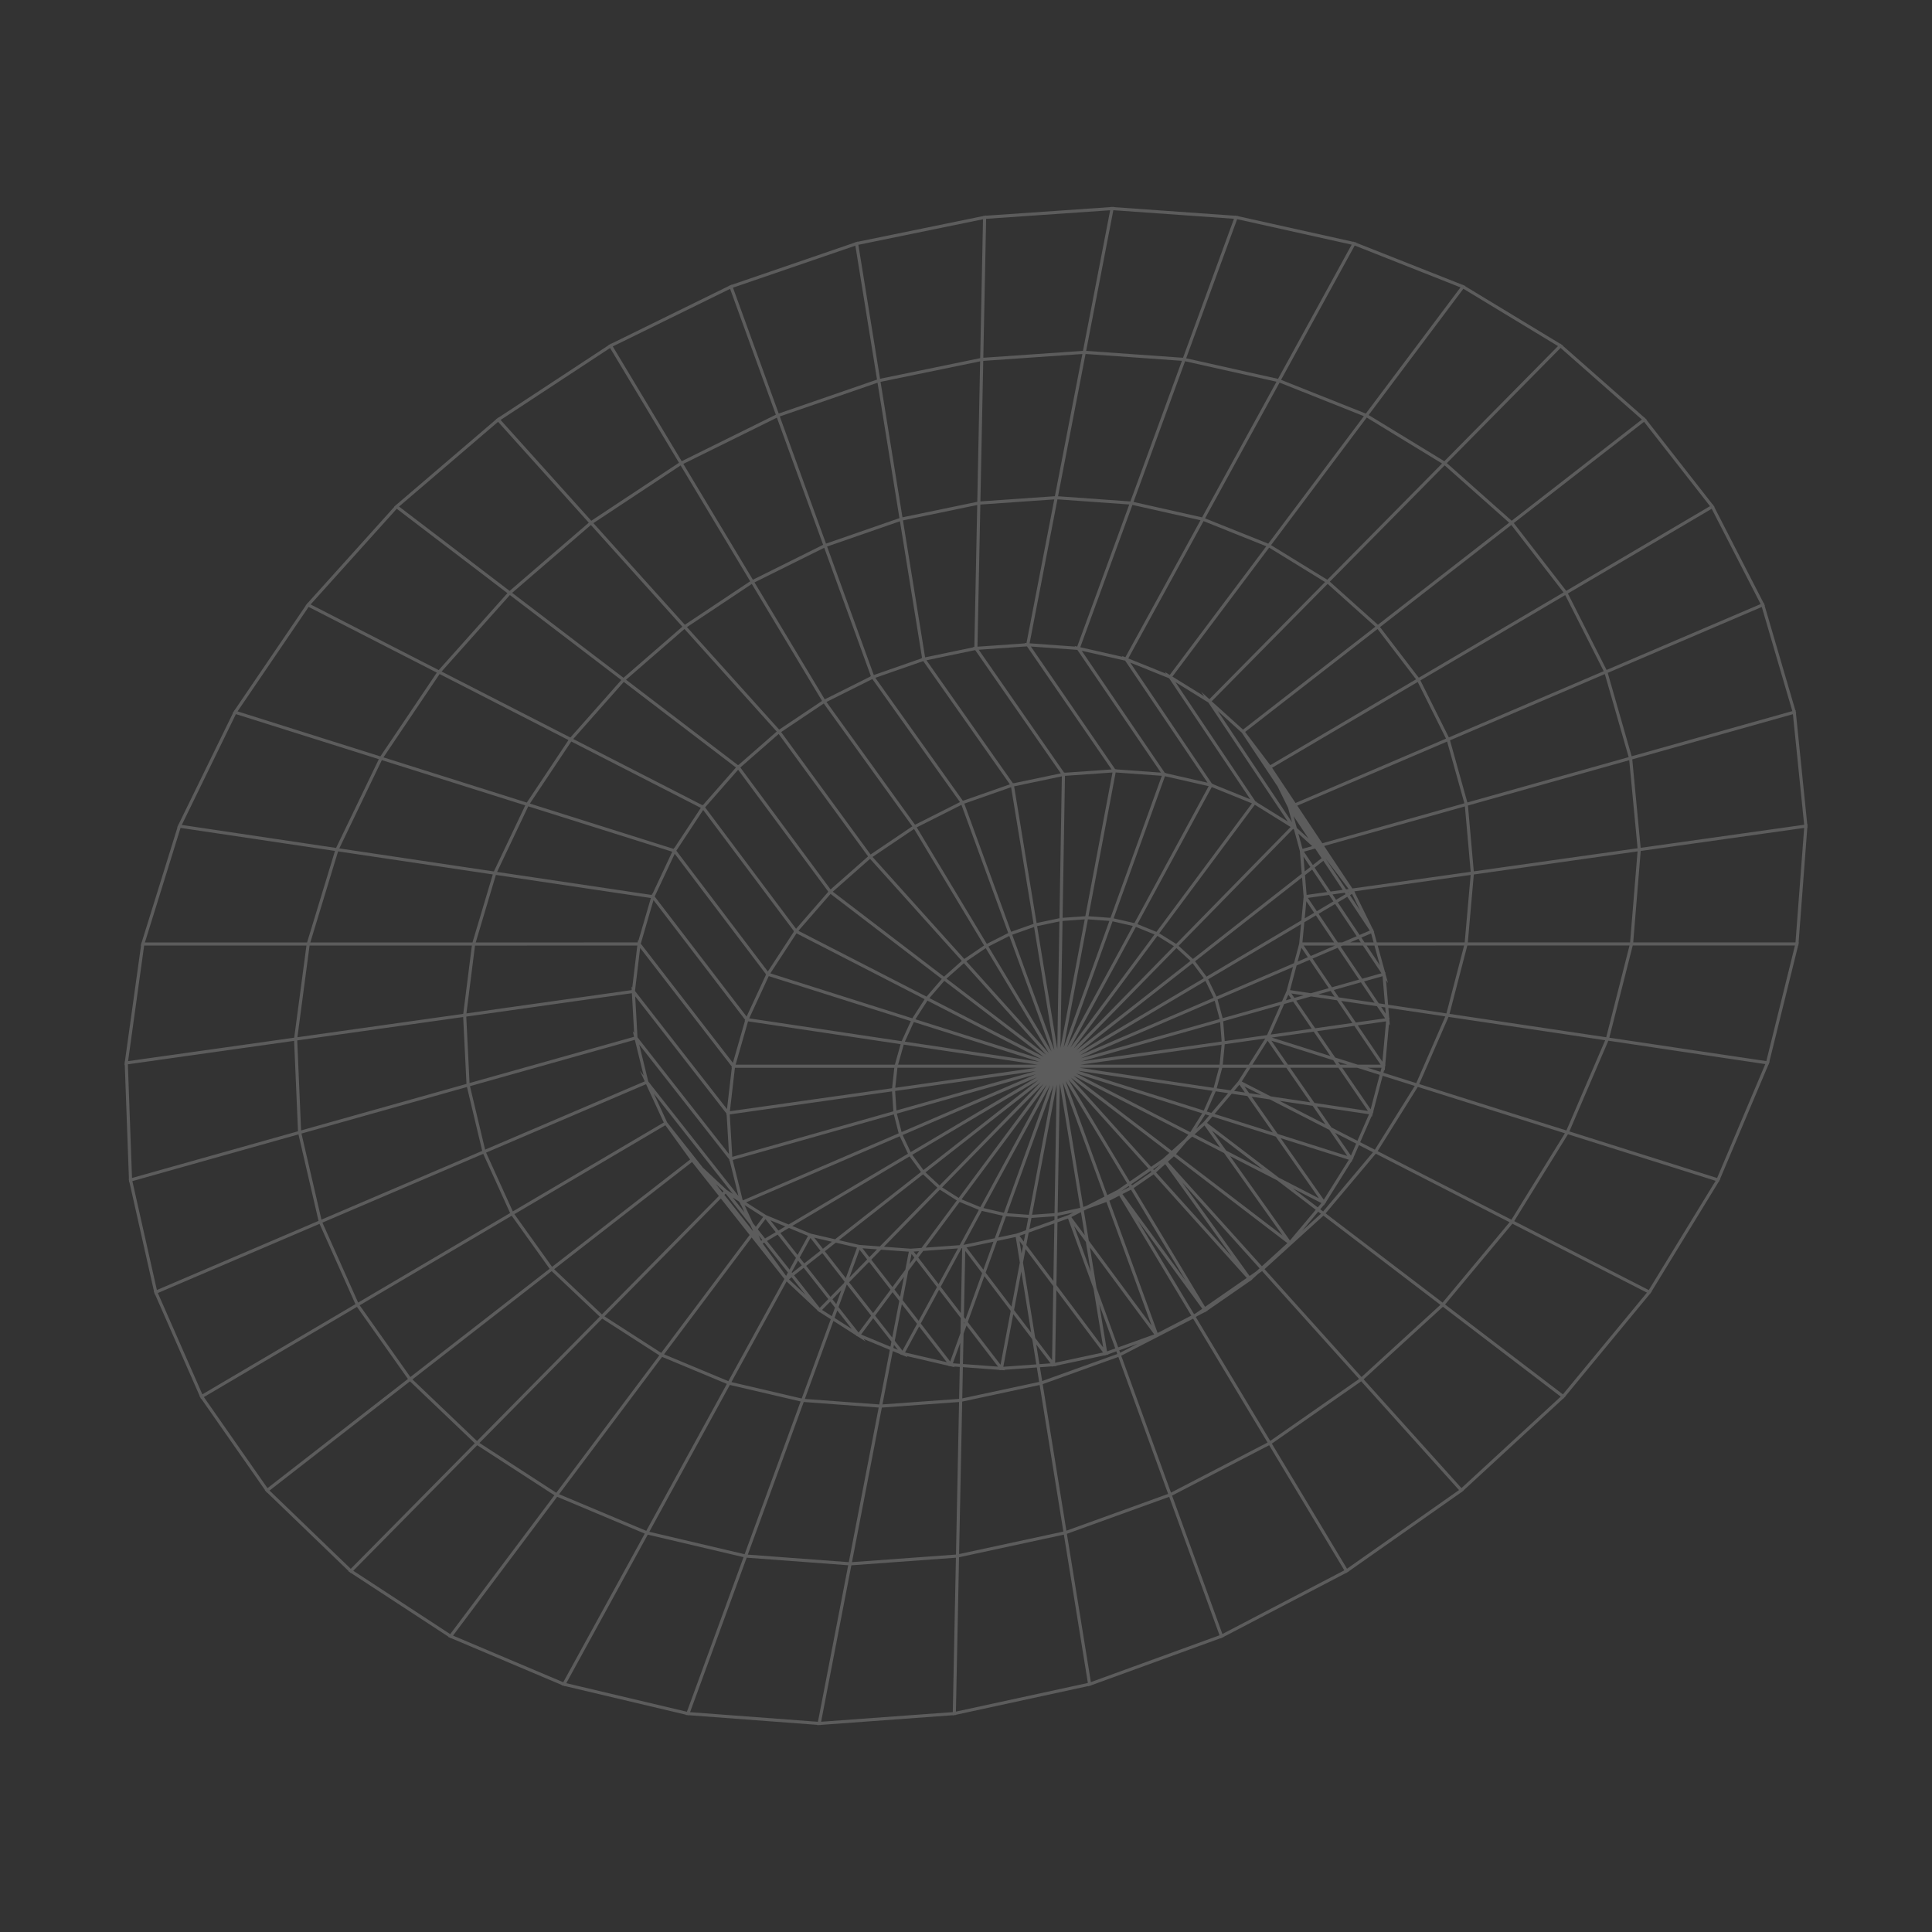 <svg width="630" height="630" viewBox="0 0 630 630" fill="none" xmlns="http://www.w3.org/2000/svg">
<rect x="0" y="0" width="630" height="630" fill="#333333" stroke="none"/>
<g opacity="0.2" clip-path="url(#clip0_127_36683)">
<path d="M363.24 67.541L402.745 70.347L402.767 70.289L403.158 70.376L403.802 70.422L403.769 70.512L441.263 78.848L441.296 78.789L441.678 78.939L442.298 79.078L442.249 79.166L476.878 92.868L476.921 92.812L477.27 93.023L477.858 93.257L477.794 93.341L508.78 112.11L508.837 112.055L509.165 112.344L509.676 112.653L509.602 112.728L536.206 136.17L536.274 136.117L536.557 136.479L536.983 136.854L536.9 136.918L558.491 164.53L558.57 164.484L558.789 164.911L559.123 165.338L559.035 165.389L575.054 196.577L575.146 196.539L575.293 197.043L575.521 197.485L575.434 197.521L585.434 231.604L585.531 231.578L585.587 232.127L585.72 232.579L585.635 232.603L589.321 268.803L589.424 268.789L589.379 269.374L589.425 269.819L589.345 269.83L586.508 307.297H586.609L586.463 307.887L586.431 308.317H586.356L576.984 346.166L577.082 346.181L576.84 346.752L576.74 347.156L576.673 347.146L560.896 384.443L560.984 384.472L560.658 385.003L560.499 385.382L560.438 385.362L538.554 421.141L538.63 421.18L538.245 421.645L538.022 422.01L537.967 421.981L510.45 455.303L510.509 455.348L510.109 455.715L509.8 456.091L509.746 456.05L477.243 486.005L477.293 486.061L476.833 486.383L476.497 486.693L476.456 486.647L439.767 512.413L439.8 512.469L439.365 512.694L438.931 513.001L438.895 512.94L398.955 533.791L398.979 533.854L398.509 534.023L398.047 534.266L398.022 534.2L355.888 549.53L355.897 549.586L355.502 549.671L354.914 549.886L354.9 549.802L311.691 559.175L311.69 559.244L311.217 559.278L310.67 559.397L310.671 559.318L267.556 562.475L267.545 562.532L267.163 562.503L266.506 562.552L266.524 562.455L224.662 559.311L224.639 559.376L224.224 559.277L223.607 559.231L223.641 559.14L184.15 549.788L184.117 549.85L183.746 549.692L183.126 549.546L183.177 549.451L147.098 534.183L147.053 534.244L146.704 534.016L146.135 533.775L146.2 533.687L114.469 512.942L114.405 513.007L114.063 512.678L113.598 512.373L113.67 512.299L87.077 486.672L87.004 486.729L86.728 486.336L86.339 485.96L86.421 485.896L65.605 456.084L65.517 456.137L65.305 455.654L65.019 455.246L65.103 455.196L50.536 422.037L50.437 422.08L50.31 421.524L50.127 421.104L50.209 421.069L42.185 385.421L42.08 385.451L42.058 384.86L41.962 384.432L42.042 384.408L40.685 347.198L40.575 347.214L40.662 346.586L40.648 346.176L40.721 346.165L45.982 308.339H45.875L46.068 307.715L46.124 307.32H46.192L57.86 269.817L57.761 269.803L58.048 269.213L58.166 268.836L58.227 268.845L75.946 232.557L75.857 232.529L76.223 231.991L76.398 231.633L76.455 231.65L99.725 197.444L99.651 197.407L100.056 196.957L100.304 196.594L100.357 196.621L128.57 165.278L128.506 165.229L128.982 164.82L129.251 164.523L129.293 164.556L161.73 136.797L161.687 136.748L162.123 136.46L162.507 136.133L162.549 136.18L198.413 112.604L198.377 112.544L198.884 112.294L199.262 112.047L199.29 112.095L237.722 93.232L237.702 93.179L238.133 93.03L238.642 92.781L238.665 92.848L278.755 79.092L278.745 79.029L279.229 78.93L279.731 78.758L279.742 78.824L320.565 70.459L320.567 70.403L320.977 70.375L321.587 70.25L321.585 70.332L362.208 67.525L362.22 67.469L362.62 67.497L363.258 67.453L363.24 67.541ZM243.463 508.005L243.462 508.004L225.034 558.297L225.026 558.317L266.719 561.451L276.567 510.501L276.584 510.409L243.486 507.938L243.463 508.005ZM277.618 510.429L267.757 561.439L310.692 558.297L310.87 549.53L311.711 507.947L277.618 510.429ZM184.66 548.863L223.993 558.177L232.93 533.791L242.432 507.856H242.431L242.462 507.77L211.227 500.425L184.66 548.863ZM312.731 507.804L311.713 558.13L354.737 548.797L346.925 500.514L346.911 500.432L312.731 507.804ZM181.639 488.146L181.637 488.145L147.729 533.346L183.667 548.554L210.25 500.089L181.686 488.081L181.639 488.146ZM347.899 500.159L355.723 548.509L397.676 533.245L390.293 512.94L381.285 488.166L381.284 488.167L381.259 488.099L347.899 500.159ZM115.197 512.203L146.812 532.871L180.78 487.588L155.617 471.269L115.197 512.203ZM382.196 487.692L398.606 532.826L438.369 512.066L413.858 471.268L382.196 487.692ZM87.89 486.043L114.385 511.574L154.818 470.624L133.679 450.435L87.89 486.043ZM414.729 470.74L439.241 511.539L475.77 485.888L443.867 450.426L414.729 470.74ZM243.852 506.942L276.779 509.401L286.511 459.067L286.526 458.982L262.089 457.17L243.852 506.942ZM287.561 458.995L277.818 509.392L311.732 506.922L312.738 457.181L287.561 458.995ZM211.735 499.499L242.814 506.806L261.066 456.998L237.998 451.611L211.735 499.499ZM313.759 457.047L312.753 506.759L334.952 501.97L346.748 499.426L339.029 451.707L339.017 451.63L313.759 457.047ZM182.315 487.242L210.741 499.191L237.019 451.275L215.906 442.462L182.315 487.242ZM340.005 451.355L347.734 499.14L380.911 487.143L364.68 442.479L340.005 451.355ZM156.349 470.528L181.395 486.771L214.938 442.058H214.938L215.001 441.973L209.49 438.425L196.375 429.981L156.349 470.528ZM365.616 442.076L381.843 486.726L413.331 470.392L389.062 429.997L365.616 442.076ZM116.318 426.211L116.317 426.209L66.483 455.566L87.225 485.269L132.935 449.722L133.016 449.658L125.588 439.148L116.405 426.158L116.318 426.211ZM447.885 446.833L444.66 449.783L476.564 485.248L508.926 455.424L470.52 426.123L447.885 446.833ZM134.49 449.802L155.535 469.9L195.573 429.341L179.889 414.504L134.49 449.802ZM410.283 415.374L408.375 417.107L408.315 417.161L408.363 417.214L408.312 417.248L408.313 417.25L407.909 417.529L407.562 417.846L407.562 417.845L407.519 417.885L407.478 417.828L393.73 427.354L393.773 427.413L393.272 427.67L392.895 427.935L392.893 427.932L392.856 427.958L392.823 427.902L390.388 429.157L390.011 429.418L389.936 429.47L414.205 469.866L443.182 449.662L411.552 414.494L410.283 415.374ZM262.454 456.172L286.722 457.972L290.164 440.172L281.599 436.607L282.245 437.43L280.118 436.064L280.115 436.069L279.761 435.843L279.193 435.606L279.257 435.52L271.775 430.732L262.454 456.172ZM291.123 440.571L287.93 457.092L287.762 457.959L312.76 456.156L312.761 456.091L312.97 445.74L311.116 445.603L311.29 445.825L310.339 445.604L310.337 445.609L309.929 445.514L309.749 445.501L309.744 445.495L309.306 445.463L309.336 445.376L295.65 442.19L295.953 442.578L294.59 442.01L294.588 442.015L294.203 441.854L293.595 441.713L293.644 441.621L291.123 440.571ZM238.506 450.683L261.421 456.035L270.897 430.171L267.338 427.894L267.279 427.954L266.951 427.646L266.463 427.334L266.537 427.258L256.51 417.849L238.506 450.683ZM313.78 455.997L338.853 450.62L338.092 445.912L330.97 446.429L327.523 446.679L327.643 446.833L326.535 446.75L325.925 446.795L325.941 446.706L313.986 445.815L313.78 455.997ZM471.223 425.378L509.64 454.685L537.039 421.508L493.175 399.034L471.223 425.378ZM51.472 421.637L65.986 454.676L115.899 425.273L104.199 399.08L51.472 421.637ZM220.872 435.843L216.536 441.623L237.512 450.378L255.742 417.13L255.719 417.107L255.783 417.055L245.105 403.536L220.872 435.843ZM361.4 441.603L361.465 441.688L360.72 441.847L360.4 441.963L360.399 441.962L360.178 442.042L360.164 441.966L344.434 445.336L344.52 445.448L343.6 445.515L343.338 445.571L343.337 445.569L343.028 445.637V445.556L339.11 445.839L339.627 449.035L339.837 450.335L364.332 441.523L364.019 440.66L361.4 441.603ZM166.769 396.49L166.768 396.487L117.285 425.64L133.819 449.032L179.223 413.731L166.856 396.438L166.769 396.49ZM412.347 413.857L443.979 449.027L469.699 425.494L431.613 396.445V396.446L431.563 396.408L412.347 413.857ZM327.17 445.685L337.929 444.904L336.601 436.699L330.408 428.542L327.17 445.685ZM314.208 434.887L314.008 444.792L325.446 445.643L315.163 432.245L314.208 434.887ZM315.575 431.109L326.259 445.028L329.58 427.451L320.986 416.131L315.575 431.109ZM338.947 444.831L342.575 444.568L337.91 438.425L338.947 444.831ZM310.72 444.548L312.991 444.716L313.13 437.874L310.72 444.548ZM344.066 444.374L359.695 441.024L344.462 420.715L344.066 444.374ZM295.127 441.019L308.728 444.183L299.716 432.557L295.127 441.019ZM300.248 431.579L309.847 443.963L313.193 434.694L313.293 429.809L306.211 420.582L300.248 431.579ZM333.589 411.709L337.564 436.285L343.063 443.528L343.467 419.389L334.419 407.325L333.589 411.709ZM197.105 429.241L215.613 441.156L244.453 402.709L235.054 390.809L197.105 429.241ZM364.977 440.316L365.267 441.113L371.04 438.138L364.977 440.316ZM360.982 440.672L363.671 439.705L358.468 425.394L360.982 440.672ZM291.771 437.222L294.283 440.439L299.034 431.678L294.078 425.285L291.771 437.222ZM291.321 439.547L292.767 440.149L291.515 438.546L291.321 439.547ZM344.833 398.573L344.49 419.056L359.739 439.388L356.585 420.217L348.27 397.345L344.833 398.573ZM357.574 419.957L364.629 439.361L376.387 435.136L355.407 406.782L357.574 419.957ZM280.79 435.164L290.361 439.148L290.684 437.482L284.731 429.861L280.79 435.164ZM285.361 429.014L290.939 436.158L293.249 424.215L291.043 421.368L285.361 429.014ZM361.741 391.554L377.483 434.663L388.465 429L364.975 389.898L361.741 391.554ZM330.664 427.195L336.255 434.56L333.034 414.651L330.664 427.195ZM276.094 418.948L273.433 426.211L279.979 434.545L284.081 429.027L276.159 418.884L276.094 418.948ZM272.135 429.752L277.736 433.337L273.021 427.335L272.135 429.752ZM354.66 394.15L353.433 394.779L355.045 404.581L375.516 432.246L360.828 392.021V392.022L360.803 391.955L354.66 394.15ZM314.272 431.707L314.426 431.285L314.284 431.102L314.272 431.707ZM296.17 414.471L294.336 423.952L299.566 430.7L305.533 419.698L298.803 410.93L296.17 414.471ZM314.317 429.472L314.838 430.148L320.252 415.164L314.754 407.921L314.317 429.472ZM268.066 427.148L271.257 429.19L272.281 426.394L270.734 424.424L268.066 427.148ZM180.702 413.872L196.291 428.617L234.418 390.003L225.662 378.918L180.702 413.872ZM370.968 397.899L389.371 428.533L389.878 428.271L392.045 426.771L370.968 397.899ZM276.877 418.149L284.71 428.18L290.395 420.531L283.392 411.496L276.877 418.149ZM313.575 407.008L306.743 419.603L313.326 428.179L313.755 406.995L313.575 407.008ZM258.946 415.871L267.306 426.472L270.101 423.617L262.083 413.413L258.946 415.871ZM369.671 387.421L392.952 426.143L406.551 416.721L376.224 382.987L376.221 382.991L376.178 382.943L369.671 387.421ZM325.132 404.659L321.399 414.991L329.835 426.104L332.557 411.701L331.208 403.366L325.132 404.659ZM271.452 423.69L272.693 425.271L274.361 420.719L271.452 423.69ZM432.27 395.663L470.413 424.758L492.246 398.553L448.688 376.233V376.234L448.632 376.206L432.27 395.663ZM105.136 398.68L116.781 424.753L166.262 395.604L166.261 395.603L166.343 395.554L157.577 376.256L105.136 398.68ZM262.885 412.785L270.302 422.228L270.818 422.885L275.212 418.397L275.394 417.902L268.166 408.648L262.885 412.785ZM291.676 420.52L293.507 422.882L294.769 416.357L291.676 420.52ZM257.28 417.178L262.663 422.228L258.146 416.499L257.28 417.178ZM493.769 398.19L493.842 398.228L493.839 398.229L537.646 420.675L559.438 385.051L511.292 369.864L493.769 398.19ZM43.166 385.15L51.159 420.662L103.866 398.114L97.327 369.916L43.166 385.15ZM284.112 410.762L291.026 419.683L295.215 414.046L296.354 408.161L287.311 407.495L284.112 410.762ZM301.049 407.909L299.435 410.081L306.064 418.719L312.37 407.095L301.049 407.909ZM366.003 389.372L386.717 417.747L368.832 388.001L368.831 388.002L368.797 387.945L366.003 389.372ZM335.439 401.933L334.676 405.972L343.495 417.729L343.81 398.939L335.439 401.933ZM268.967 408.02L275.806 416.777L279.454 406.821L272.547 405.215L268.967 408.02ZM276.944 416.628L277.166 416.404L282.764 410.686L280.29 407.496L276.944 416.628ZM407.475 416.082L409.653 414.571L410.736 413.589L385.458 385.489L407.475 416.082ZM248.701 405.495L256.336 416.048L256.933 414.96L249.224 405.185L248.701 405.495ZM258.148 414.86L258.314 415.07L261.453 412.612L260.233 411.059L258.148 414.86ZM355.691 414.779L354.082 404.99L350.249 399.81L355.691 414.779ZM315.166 406.78L320.665 414.023L323.957 404.909L315.166 406.78ZM250.105 404.661L257.464 413.991L259.549 410.188L253.586 402.597L250.105 404.661ZM167.738 395.918L180.028 413.106L225.048 378.104L216.96 366.921L167.738 395.918ZM380.836 378.83L411.491 412.905L419.797 405.368L382.786 377.075L380.836 378.83ZM296.616 412.159L298.157 410.089L297.246 408.902L296.616 412.159ZM260.766 410.088L262.255 411.984L267.539 407.845L264.282 403.675L260.766 410.088ZM283.483 409.951L285.982 407.397L281.234 407.049L283.483 409.951ZM376.979 382.306L401.708 409.812L379.971 379.608L376.979 382.306ZM297.94 408.134L298.789 409.239L299.706 408.006L297.94 408.134ZM254.469 402.073L260.081 409.218L263.488 403.006L257.253 400.421L254.469 402.073ZM333.112 408.761L333.593 406.224L332.457 404.709L333.112 408.761ZM268.34 407.217L271.272 404.919L265.497 403.576L268.34 407.217ZM288.242 406.543L293.439 406.926L296.935 407.183L300.508 406.926L311.954 391.531H311.953L312.014 391.448L306.476 387.927L288.242 406.543ZM301.85 406.829L312.946 406.031L319.144 394.609H319.142L319.187 394.522L312.922 391.938L301.85 406.829ZM273.579 404.407L280.235 405.955L286.914 406.445L296.457 396.703L305.673 387.292L300.99 382.938L273.579 404.407ZM314.15 405.944L314.202 405.94L324.367 403.777L326.988 396.526L327.02 396.438L320.17 394.853L314.15 405.944ZM332.449 403.003L333.85 404.87L334.328 402.33L332.449 403.003ZM248.186 404.613L248.586 404.375L247.349 402.807L248.186 404.613ZM420.628 404.502L429.049 394.489L416.459 384.886L401.112 376.999L420.628 404.502ZM258.347 399.772L264.359 402.264L272.305 404.111L300.236 382.235L300.315 382.172L296.595 377.088L258.347 399.772ZM247.11 400.863L249.467 403.852L252.948 401.786L249.607 397.534L247.11 400.863ZM325.541 403.527L331.485 402.262L334.55 401.166L335.294 397.231L335.311 397.142L328.044 396.604L325.541 403.527ZM387.022 372.173L383.495 376.333L418.233 402.888L399.148 375.99L388.729 370.635L387.022 372.173ZM349.343 396.873L353.721 402.79L352.481 395.266L349.343 396.873ZM236.212 389.636L245.467 401.359L245.521 401.285L244.63 399.358L242.881 397.142L236.629 389.213L236.212 389.636ZM424.619 401.339L430.741 395.78L429.859 395.108L424.619 401.339ZM253.832 401.263L256.072 399.932L251.199 397.912L253.832 401.263ZM336.343 397.158L335.659 400.77L343.828 397.849L343.85 396.618L336.343 397.158ZM245.507 398.829L246.459 400.037L248.862 396.832L242.786 392.953L245.507 398.829ZM293.304 370.565L293.303 370.562L243.302 392.075L249.829 396.242L257.168 399.283L296.076 376.208L293.4 370.522L293.304 370.565ZM449.229 375.367L492.859 397.724L510.29 369.547L462.329 354.419L449.229 375.367ZM98.309 369.637L104.819 397.706L157.241 375.29L152.27 354.462L98.309 369.637ZM344.869 396.483L344.852 397.482L348.37 396.225L349.995 395.393L344.869 396.483ZM328.401 395.608L335.501 396.134L343.497 353.826L328.401 395.608ZM344.569 353.637L336.539 396.122L343.867 395.595L344.569 353.637ZM320.673 393.92L327.369 395.471L342.404 353.859L320.673 393.92ZM344.954 391.443L344.887 395.437L352.252 393.868L345.592 353.339L344.954 391.443ZM242.786 395.38L241.597 392.81L241.503 392.852L241.385 392.378L240.879 391.736L238.934 390.494L242.786 395.38ZM441.31 377.571L441.397 377.6L441.069 378.121L440.718 378.926L440.638 378.811L432.414 391.944L432.49 391.983L432.101 392.446L431.874 392.809L431.871 392.807L431.715 393.059L431.655 392.974L430.515 394.327L431.458 395.046L447.701 375.73L443.137 373.393L441.31 377.571ZM158.515 375.856L167.225 395.033L216.441 366.039L210.674 353.543L158.515 375.856ZM429.704 393.709L430.889 392.303L421.604 387.53L429.704 393.709ZM313.551 391.09L319.679 393.619L341.317 353.728L313.551 391.09ZM353.109 392.809L353.236 393.581L354.228 393.226L360.157 390.189L346.56 352.955L353.109 392.809ZM291.376 363.427L291.375 363.424L238.929 378.255L242.179 391.358L242.264 391.413L292.985 369.589L293.048 369.562L291.477 363.397L291.376 363.427ZM431.667 391.219L439.836 378.172L417.604 371.137L431.667 391.219ZM393.586 366.158L417.008 384.024L430.097 390.752L416.007 370.631L395.341 364.091L393.586 366.158ZM307.204 387.184L312.622 390.63L340.295 353.396L307.204 387.184ZM208.44 340.616L211.396 352.649L240.789 389.977L237.948 378.528L237.846 378.558L237.817 378.092L208.44 340.616ZM361.07 389.722L364.433 388.001L367.541 385.86L347.476 352.492L361.07 389.722ZM217.534 365.975L229.177 380.723L236.987 388.045L238.969 389.31L213.199 356.582L217.534 365.975ZM235.576 388.83L235.942 388.46L233.411 386.087L235.576 388.83ZM365.619 388.421L368.268 387.067L368.067 386.735L365.619 388.421ZM301.801 382.302L306.386 386.564L339.405 352.849L301.801 382.302ZM368.907 386.158L369.142 386.547L375.489 382.178L375.184 381.837L368.907 386.158ZM368.381 385.282L374.496 381.073L348.359 351.986L368.381 385.282ZM511.758 368.94L559.923 384.134L575.634 346.993L524.463 339.363L511.758 368.94ZM95.908 339.406L95.802 339.422L41.697 347.055L43.05 384.122L97.176 368.897L95.908 339.406ZM376.029 381.255L376.294 381.549L378.521 379.541L376.029 381.255ZM297.475 376.562L301.119 381.542L338.672 352.13L297.475 376.562ZM399.833 375.196L411.859 381.378L395.202 368.672L399.833 375.196ZM375.343 380.49L379.25 377.801L381.309 375.947L349.201 351.399L375.343 380.49ZM290.775 355.905V355.904L237.966 363.392L238.787 377.234L291.307 362.383L290.88 355.89L290.775 355.905ZM416.642 369.762L439.35 376.948L433.46 368.436L414.063 358.5L408.135 357.613L416.642 369.762ZM440.517 376.842L442.229 372.927L435.382 369.42L440.517 376.842ZM207.88 338.255L237.712 376.309L236.953 363.535L236.849 363.551L236.898 363.105L207.132 324.896L207.88 338.255ZM294.336 370.12L296.955 375.686L338.113 351.276L294.336 370.12ZM382.082 375.251L386.279 371.471L387.519 370.01L350.019 350.738L382.082 375.251ZM447.791 362.521L447.888 362.535L447.733 362.886L447.734 362.888L447.637 363.109L447.365 364.148L447.254 363.984L443.546 372.458L448.32 374.903L461.327 354.103L450.862 350.802L447.791 362.521ZM153.25 354.185L158.19 374.883L210.246 352.613L208.658 349.172L209.873 350.716L207.012 339.068L153.25 354.185ZM389.538 369.906L397.869 374.188L392.768 366.998L389.538 369.906ZM434.156 367.647L442.638 371.992L446.423 363.345L429.418 360.799L434.156 367.647ZM396.056 363.247L415.044 369.256L406.746 357.405L401.656 356.645L396.056 363.247ZM388.142 369.185L392.03 363.044L350.791 349.991L388.142 369.185ZM292.458 363.121L293.994 369.153L337.808 350.296L292.458 363.121ZM462.8 353.499L510.78 368.633L523.421 339.21L472.349 331.598L462.8 353.499ZM96.922 339.265L98.183 368.614L152.033 353.471L152.112 353.447L151.032 331.639L96.922 339.265ZM390.048 368.076L392.495 365.872L394.289 363.758L393.096 363.381L393.035 363.362L390.048 368.076ZM432.234 366.664L428.034 360.592L417.22 358.973L432.234 366.664ZM393.524 362.413L393.511 362.442L395.004 362.915L400.473 356.467L396.494 355.872L396.429 355.863L393.524 362.413ZM239.651 348.197L238.011 362.354L290.89 354.858L290.906 354.715L291.62 348.192L239.651 348.197ZM420.693 348.188L428.624 359.651L446.074 362.263L436.441 348.187L420.693 348.188ZM392.535 362.134L395.384 355.708L351.473 349.139L392.535 362.134ZM291.891 355.751L292.309 362.105L337.789 349.244L291.891 355.751ZM437.676 348.187L446.946 361.734L449.89 350.495L442.562 348.186L437.676 348.187ZM207.062 323.149L237.066 361.663L238.626 348.198L238.523 348.199L238.638 347.796L208.748 309.118L207.062 323.149ZM404.918 352.672L414.383 357.52L427.24 359.444L419.453 348.188H407.752L404.918 352.672ZM407.33 356.465L411.229 357.048L405.786 354.26L407.33 356.465ZM402.431 355.731L405.941 356.257L404.152 353.702L402.431 355.731ZM398.555 348.191L396.76 354.884L401.247 355.555L403.773 352.575L406.548 348.189L398.555 348.191ZM395.747 354.732L397.503 348.188H352.015L395.747 354.732ZM291.929 354.715L337.967 348.188H292.645L291.929 354.715ZM453.004 331.881L453.107 331.867L453.053 332.461L453.088 332.875L453.215 334.368L452.919 333.928L451.715 347.164H451.816L451.706 347.578L451.708 347.58L451.659 347.766L451.622 348.186H451.621L451.534 349.137L451.365 348.887L451.121 349.814L461.824 353.19L471.307 331.438L452.731 328.672L453.004 331.881ZM152.044 331.493L153.117 353.164L206.769 338.078L206.324 336.266L206.782 336.852L206.055 323.874L152.044 331.493ZM450.149 349.508L450.496 348.186H445.955L450.149 349.508ZM239.874 347.178L291.731 347.172H291.802L293.68 340.492L243.932 333.044L239.874 347.178ZM352.421 347.17H397.704L398.123 342.862L398.337 340.661L352.421 347.17ZM399.374 340.517L398.726 347.17L407.193 347.168L412.587 338.641L399.374 340.517ZM292.861 347.168H338.335L300.289 341.475L294.695 340.638L292.861 347.168ZM408.398 347.167H418.746L413.341 339.353L408.398 347.167ZM419.986 347.166L435.742 347.165L434.756 345.723L414.589 339.363L419.986 347.166ZM436.977 347.165L439.323 347.164L436.328 346.219L436.977 347.165ZM429.502 336.242L435.396 344.855L442.716 347.164H450.197L441.631 334.521L429.502 336.242ZM213.099 293.519L208.952 307.718L238.986 346.581L242.917 332.889L242.819 332.875L242.974 332.539L213.099 293.519ZM295.071 339.666L338.899 346.223L324.047 341.521L297.987 333.272L295.071 339.666ZM442.751 334.362L450.779 346.21L451.978 333.055L442.751 334.362ZM352.595 346.113L398.36 339.626L397.868 333.308L352.595 346.113ZM41.769 346.018L46.413 345.362L95.94 338.374L99.928 308.339H47.009L41.769 346.018ZM524.782 338.381L575.976 346.014L585.31 308.317H532.417L524.782 338.381ZM298.502 332.368L339.553 345.362L302.433 326.29L298.502 332.368ZM352.513 345.079L363.312 342.025L397.705 332.297L396.098 326.32L352.513 345.079ZM303.064 325.468L340.321 344.609L307.919 319.844L303.064 325.468ZM414.725 338.337L433.822 344.359L428.378 336.401L414.725 338.337ZM352.218 344.098L378.077 332.969L395.747 325.363L393.083 319.861L352.218 344.098ZM308.646 319.118L341.149 343.962L314.303 314.089L308.646 319.118ZM315.114 313.467L341.997 343.381L321.432 309.18L315.114 313.467ZM351.704 343.216L392.55 318.99L388.886 314.094L351.704 343.216ZM322.309 308.658L342.875 342.862L329.123 305.207L322.309 308.658ZM350.966 342.498L388.192 313.341L383.614 309.155L350.966 342.498ZM330.062 304.806L343.794 342.406L337.198 302.285L330.062 304.806ZM338.183 302.001L344.764 342.025L345.46 300.467L338.183 302.001ZM350.071 341.951L382.788 308.539L377.407 305.175L350.071 341.951ZM346.48 300.309L345.786 341.726L352.873 304.244L353.714 299.796L346.48 300.309ZM349.045 341.62L376.473 304.72L370.404 302.246L349.045 341.62ZM346.86 341.521L361.755 300.294L354.752 299.783L346.86 341.521ZM347.958 341.483L369.405 301.947L362.789 300.432L347.958 341.483ZM244.577 331.498L244.312 332.07L293.958 339.503L293.959 339.5L294.021 339.509L297.008 332.968L250.685 318.304L244.577 331.498ZM398.947 333L398.948 333.002L398.867 333.024L399.37 339.483L399.475 339.469H399.474L413.166 337.525L417.488 327.756L398.947 333ZM478.552 308.321H478.477L472.673 330.612L523.771 338.23L531.367 308.315H478.553L478.552 308.321ZM96.986 338.228L150.982 330.616V330.615L151.058 330.604L151.517 326.974L153.871 308.342L153.767 308.343L153.769 308.337H100.954L96.986 338.228ZM418.762 327.396L414.354 337.356L427.732 335.459L421.656 326.578L418.762 327.396ZM422.689 326.286L428.857 335.3L440.991 333.579L435.975 326.176L427.525 324.918L422.689 326.286ZM441.171 332.031L442.112 333.42L451.666 332.065L449.011 328.117L437.342 326.38L441.171 332.031ZM251.204 317.399L297.434 332.033L297.436 332.031L297.493 332.049L301.52 325.823L259.73 304.348L251.204 317.399ZM397.125 325.875L397.126 325.877L397.042 325.912L398.684 332.017L418.023 326.547L419.206 323.874L419.538 323.123L421.615 315.335L397.125 325.875ZM213.484 292.347L243.457 331.493L249.706 317.994L249.619 317.967L249.788 317.705L220.018 278.41L213.484 292.347ZM451.87 330.546L451.697 328.518L450.374 328.32L451.87 330.546ZM449.241 308.324L451.644 317.044L451.745 317.016L451.792 317.586L452.615 320.572L451.963 319.596L452.644 327.629L471.661 330.462L477.424 308.321L449.241 308.324ZM154.896 308.341L152.102 330.457L205.996 322.854L205.934 321.703L206.174 322.013L207.816 308.335L154.896 308.341ZM444.802 320.034L449.604 327.177L451.609 327.476L450.835 318.33L444.802 320.034ZM434.933 322.824L436.566 325.234L448.241 326.974L443.771 320.326L434.933 322.824ZM419.297 326.187L421.049 325.691L420.118 324.331L419.297 326.187ZM422.082 325.399L425.073 324.553L421.098 323.96L422.082 325.399ZM429.911 324.243L435.199 325.031L433.901 323.116L429.911 324.243ZM260.366 303.525L302.077 324.961H302.078L302.132 324.988L307.106 319.223L307.048 319.178L307.049 319.176L270.836 291.489L260.366 303.525ZM393.961 319.339L396.683 324.958L421.95 314.083L422.115 313.464L423.646 307.723L424.247 301.372L393.961 319.339ZM422.807 314.822L420.661 322.866L427.459 323.878L433.3 322.228L427.046 312.999L422.807 314.822ZM427.997 312.59L434.331 321.937L443.174 319.437L436.196 309.062L427.997 312.59ZM437.905 308.326L437.147 308.652L444.204 319.146L450.476 317.372L444.427 308.325L437.905 308.326ZM271.566 290.769L307.822 318.486L313.621 313.331L313.577 313.281L313.578 313.28L283.717 280.057L271.566 290.769ZM389.768 313.402L389.769 313.403L389.688 313.464L393.433 318.467L424.365 300.117L425.096 292.4L424.58 286.13L389.768 313.402ZM220.538 277.406L250.381 316.795L258.82 303.874L258.745 303.836L258.899 303.657L229.298 264.13L220.538 277.406ZM445.65 308.325L449.963 314.774L448.186 308.324L445.65 308.325ZM423.141 313.57L426.465 312.141L424.354 309.025L423.141 313.57ZM384.326 308.428L389.005 312.705L389.078 312.648L389.079 312.649L424.48 284.914L424.419 284.163L423.871 277.51L421.972 270.545L421.685 270.285L384.326 308.428ZM284.529 279.437L314.428 312.701L320.906 308.306L298.06 270.31L284.529 279.437ZM425.109 308.327L427.416 311.731L435.328 308.326L425.109 308.327ZM409.179 262.42L378.073 304.274L378.076 304.275L378.016 304.354L383.519 307.795L420.856 269.674L409.179 262.42ZM298.938 269.794L321.781 307.784L323.354 306.987L328.771 304.244L328.752 304.19L328.753 304.189L313.514 262.456L298.938 269.794ZM47.258 307.32H100.132L109.227 277.478L58.879 269.97L47.258 307.32ZM101.195 307.319H154.001L154.07 307.318L160.687 285.143L110.245 277.627L101.195 307.319ZM155.133 307.318L207.938 307.312L208.033 306.531L208.182 306.724L212.239 292.83L161.703 285.3L155.133 307.318ZM425.329 300.729L424.707 307.303L435.013 307.302L429.093 298.498L425.329 300.729ZM429.97 297.978L436.238 307.302H437.71L442.395 305.286L435.367 294.776L429.97 297.978ZM440.285 307.301H443.741L442.971 306.147L440.285 307.301ZM443.921 305.738L444.966 307.301L447.904 307.3L447.098 304.372L443.921 305.738ZM441.632 290.659L441.843 290.938L441.759 290.987L447.676 303.016L447.77 302.977L447.912 303.495L448.126 303.93L448.041 303.965L448.959 307.3L477.619 307.297L478.373 298.761L479.558 285.311L441.632 290.659ZM480.671 285.151L480.672 285.153L480.594 285.163L478.642 307.297H531.554L532.789 292.229L533.984 277.632L480.671 285.151ZM535.017 277.488L532.6 306.987L532.574 307.297H585.488L588.313 269.976L535.017 277.488ZM436.243 294.256L443.345 304.877L446.67 303.448L439.33 292.427L436.243 294.256ZM370.895 301.342L377.104 303.873L408.246 261.968L395.134 256.654L370.895 301.342ZM314.449 262.051L329.688 303.781L329.712 303.846L337.029 301.26L329.704 256.697L314.449 262.051ZM229.928 263.271L259.584 302.869L270.024 290.869L269.964 290.823L270.075 290.724L240.692 251.011L229.928 263.271ZM363.17 299.377L363.171 299.378L363.139 299.463L369.911 301.015L394.133 256.36L379.882 253.121L363.17 299.377ZM330.69 256.42L338.018 300.99L345.478 299.418L345.763 282.397L346.253 253.155L330.69 256.42ZM425.448 299.475L428.523 297.651L425.979 293.868L425.448 299.475ZM354.941 298.776L362.114 299.3L362.139 299.234H362.141L378.85 252.983L363.804 251.892L354.941 298.776ZM347.273 252.997L346.498 299.287L353.909 298.761L362.766 251.904L347.273 252.997ZM426.484 292.795L429.4 297.131L434.8 293.928L433.391 291.821L426.484 292.795ZM440.205 291.908L443.537 296.911L440.879 291.508L440.205 291.908ZM434.51 291.663L435.676 293.407L438.765 291.577L438.451 291.107L434.51 291.663ZM162.174 284.163L162.097 284.324L212.53 291.839L212.687 291.305L212.786 291.436L219.205 277.739L172.261 262.936L162.174 284.163ZM425.54 285.379L426.07 291.825L432.763 290.882L427.865 283.557L425.54 285.379ZM439.566 290.95L439.639 291.059L439.896 290.903L439.566 290.95ZM428.669 282.927L433.882 290.724L437.826 290.168L431.519 280.696L428.669 282.927ZM241.415 250.274L270.841 290.047L283.035 279.299L282.989 279.248L283.035 279.216L253.912 239.341L241.415 250.274ZM432.319 280.068L438.94 290.011L439.776 289.893L432.337 280.056L432.319 280.068ZM431.784 275.868L440.996 289.721L479.573 284.281L477.684 262.959L431.784 275.868ZM117.378 262.678L110.738 276.464L110.645 276.657L161.045 284.166L171.28 262.626L171.194 262.6L171.196 262.594L124.511 247.867L117.378 262.678ZM425.439 284.163L427.298 282.707L425.043 279.335L425.439 284.163ZM478.681 262.678L480.581 284.133L533.99 276.602L532.66 262.586L531.265 247.895L478.681 262.678ZM425.189 277.724L428.101 282.077L430.952 279.846L428.997 276.91L428.78 276.714L425.189 277.724ZM254.718 238.719L283.88 278.646L297.5 269.459L288.298 256.697L268.62 229.407L254.718 238.719ZM172.794 262.032L219.644 276.807L219.811 276.453L219.882 276.548L228.53 263.44L225.818 262.051L186.286 241.796L172.794 262.032ZM424.731 276.792L427.887 275.904L423.373 271.814L424.731 276.792ZM59.284 269.001L109.526 276.492H109.527L109.59 276.501L121.316 252.156L123.529 247.561L76.927 232.866L59.284 269.001ZM532.261 247.616L534.998 276.459L535.103 276.445L535.102 276.446L588.312 268.945L584.643 232.885L532.261 247.616ZM423.034 262.711L431.189 274.975L477.509 261.947L471.88 241.814L423.034 262.711ZM422.874 269.986L426.687 273.44L421.825 266.141L422.874 269.986ZM284.464 221.424L269.508 228.899L298.344 268.89L298.379 268.867L298.409 268.919L313.033 261.554L284.464 221.424ZM421.314 268.139L420.028 263.422L416.635 256.515L404.926 238.919L397.08 231.824L421.314 268.139ZM409.381 261.325L409.851 261.517L409.787 261.601L419.932 267.9L394.021 229.077L383.306 222.438L409.381 261.325ZM186.93 240.981L229.095 262.586L229.245 262.359L229.304 262.438L239.983 250.273L203.406 222.367L186.93 240.981ZM414.814 250.352L422.46 261.847L471.518 240.862L464.62 227.035L462.298 222.382L414.814 250.352ZM125.286 246.613L125.046 246.97L171.782 261.712L185.371 241.326L185.299 241.289L185.3 241.286L143.35 219.796L125.286 246.613ZM472.909 241.374L472.91 241.375L472.825 241.41L478.49 261.673L531.084 246.888L525.974 229.077L523.314 219.811L472.909 241.374ZM285.434 221.027L313.955 261.091L314.075 261.031L314.098 261.095L329.305 255.758L328.936 255.232L301.055 215.573L285.434 221.027ZM395.213 255.562L395.671 255.667L395.624 255.752L407.698 260.644L386.532 229.077L381.235 221.178L368.544 216.062L395.213 255.562ZM317.996 211.992L302.111 215.307L330.303 255.408L330.513 255.336L330.524 255.41L345.917 252.182L320.299 215.307L317.996 211.992ZM379.838 252.034L380.263 252.065L380.229 252.156L393.763 255.232L366.884 215.422L352.738 212.212L379.838 252.034ZM319.153 211.875L347.001 251.959L347.291 251.898L347.289 251.974L362.465 250.904L362.391 250.797L334.882 210.771L319.153 211.875ZM363.643 250.821L364.011 250.797L363.993 250.884L378.542 251.938L351.303 211.915L336.153 210.823L363.643 250.821ZM406.021 238.673L414.225 249.514L461.754 221.517L449.201 205.107L406.021 238.673ZM204.144 221.649L240.658 249.508L240.762 249.391L240.808 249.453L253.271 238.547L223.191 205.11L204.144 221.649ZM77.468 231.97L123.976 246.634L123.977 246.633L124.033 246.65L142.436 219.331L100.636 197.911L77.468 231.97ZM524.258 219.408L532.063 246.613L584.454 231.879L574.492 197.925L524.258 219.408ZM144.002 218.983L185.997 240.498L202.595 221.746L202.533 221.699V221.698L166.27 194.036L144.002 218.983ZM463.177 221.864L472.455 240.462L522.944 218.86L510.389 194.046L463.177 221.864ZM395.119 228.681L405.334 237.917L448.5 204.36L432.921 190.396L395.119 228.681ZM224.008 204.495L254.038 237.877L254.077 237.844L254.114 237.896L268.023 228.581L267.983 228.524L268.027 228.502L245.153 190.422L224.008 204.495ZM246.036 189.914L268.939 228.044L283.869 220.584L283.819 220.514L283.972 220.46L268.763 178.62L246.036 189.914ZM382.313 220.625L392.66 227.035L391.688 225.578L394.362 227.999L432.087 189.792L431.89 189.671L413.855 178.578L382.313 220.625ZM167.01 193.319L203.318 221.016L222.51 204.352L222.464 204.3L192.68 171.193L167.01 193.319ZM450.009 204.483L462.641 220.997L509.842 193.186L492.822 171.187L450.009 204.483ZM269.702 178.223L284.934 220.124L300.446 214.707L300.39 214.626L300.67 214.567L293.457 169.979L269.702 178.223ZM367.913 214.707L380.225 219.671L379.838 219.094L381.438 220.091L412.917 178.13L392.463 169.933L367.913 214.707ZM101.295 197.102L143.01 218.478L143.012 218.477L143.063 218.503L165.455 193.419L129.379 165.901L101.295 197.102ZM511.269 193.528L523.884 218.461L574.116 196.979L558.158 165.907L511.269 193.528ZM294.441 169.695L301.667 214.357L317.365 211.085L317.293 210.98L317.722 210.949L318.645 165.338L318.658 164.676L294.441 169.695ZM352.264 211.056L366.047 214.183L365.84 213.875L366.961 214.326L391.463 169.64L369.272 164.646L352.264 211.056ZM319.68 164.528L318.741 210.878L334.211 209.793L334.117 209.656L334.721 209.699L343.779 162.849L319.68 164.528ZM335.744 209.772L350.571 210.842L350.44 210.648L351.263 210.834L368.24 164.507L344.819 162.828L335.744 209.772ZM193.501 170.585L223.319 203.729L244.627 189.547L244.596 189.494V189.493L221.938 151.773L193.501 170.585ZM433.71 189.597L433.712 189.598L433.639 189.671L449.318 203.726L492.114 170.441L471.078 151.749L433.71 189.597ZM130.124 165.184L166.183 192.689L191.996 170.439L162.41 137.553L130.124 165.184ZM493.857 170.382L493.626 170.562L510.727 192.664L510.808 192.617V192.618L557.606 165.051L536.098 137.542L493.857 170.382ZM414.469 177.762L432.818 189.048L470.239 151.147L445.68 136.156L414.469 177.762ZM222.821 151.266L245.51 189.038L268.411 177.657L253.338 136.195L222.821 151.266ZM392.96 169.03L413.554 177.282L444.742 135.709L417.246 124.762L392.96 169.03ZM254.278 135.802L269.329 177.203H269.33L269.352 177.263L293.291 168.955L286.149 124.801L254.278 135.802ZM163.237 136.944L192.81 169.816L221.41 150.899L198.935 113.479L163.237 136.944ZM471.798 151.022L492.937 169.808L535.388 136.806L508.886 113.453L471.798 151.022ZM369.629 163.679L391.974 168.707L392.007 168.648H392.009L416.244 124.471L386.439 117.797L369.629 163.679ZM287.135 124.517L294.279 168.688L318.679 163.631L319.604 117.831L287.135 124.517ZM345.028 161.742H345.03L345.015 161.822L347.446 161.997L368.604 163.513L385.404 117.661L353.986 115.426L345.028 161.742ZM320.627 117.681L319.699 163.5L343.98 161.808L352.947 115.438L320.627 117.681ZM446.295 135.338L470.976 150.401L471.033 150.344L471.035 150.346L508.046 112.855L477.183 94.159L446.295 135.338ZM199.819 112.969L222.295 150.389L252.987 135.23L238.07 94.193L199.819 112.969ZM417.739 123.862L445.375 134.865L445.421 134.805H445.422L476.245 93.713L441.756 80.065L417.739 123.862ZM239.013 93.804L253.932 134.845L285.984 123.78L278.92 80.111L239.013 93.804ZM386.794 116.833L416.754 123.541L440.754 79.776L403.416 71.475L386.794 116.833ZM279.905 79.83L286.971 123.511L319.627 116.788L320.544 71.501L279.905 79.83ZM354.182 114.416L385.771 116.664L402.381 71.341L363.047 68.547L354.182 114.416ZM321.565 71.355L320.647 116.658L353.148 114.4L362.009 68.559L321.565 71.355Z" fill="white"/>
</g>
<defs>
<clipPath id="clip0_127_36683">
<rect width="548.85" height="495.095" fill="white" transform="translate(40.575 67.453)"/>
</clipPath>
</defs>
</svg>
